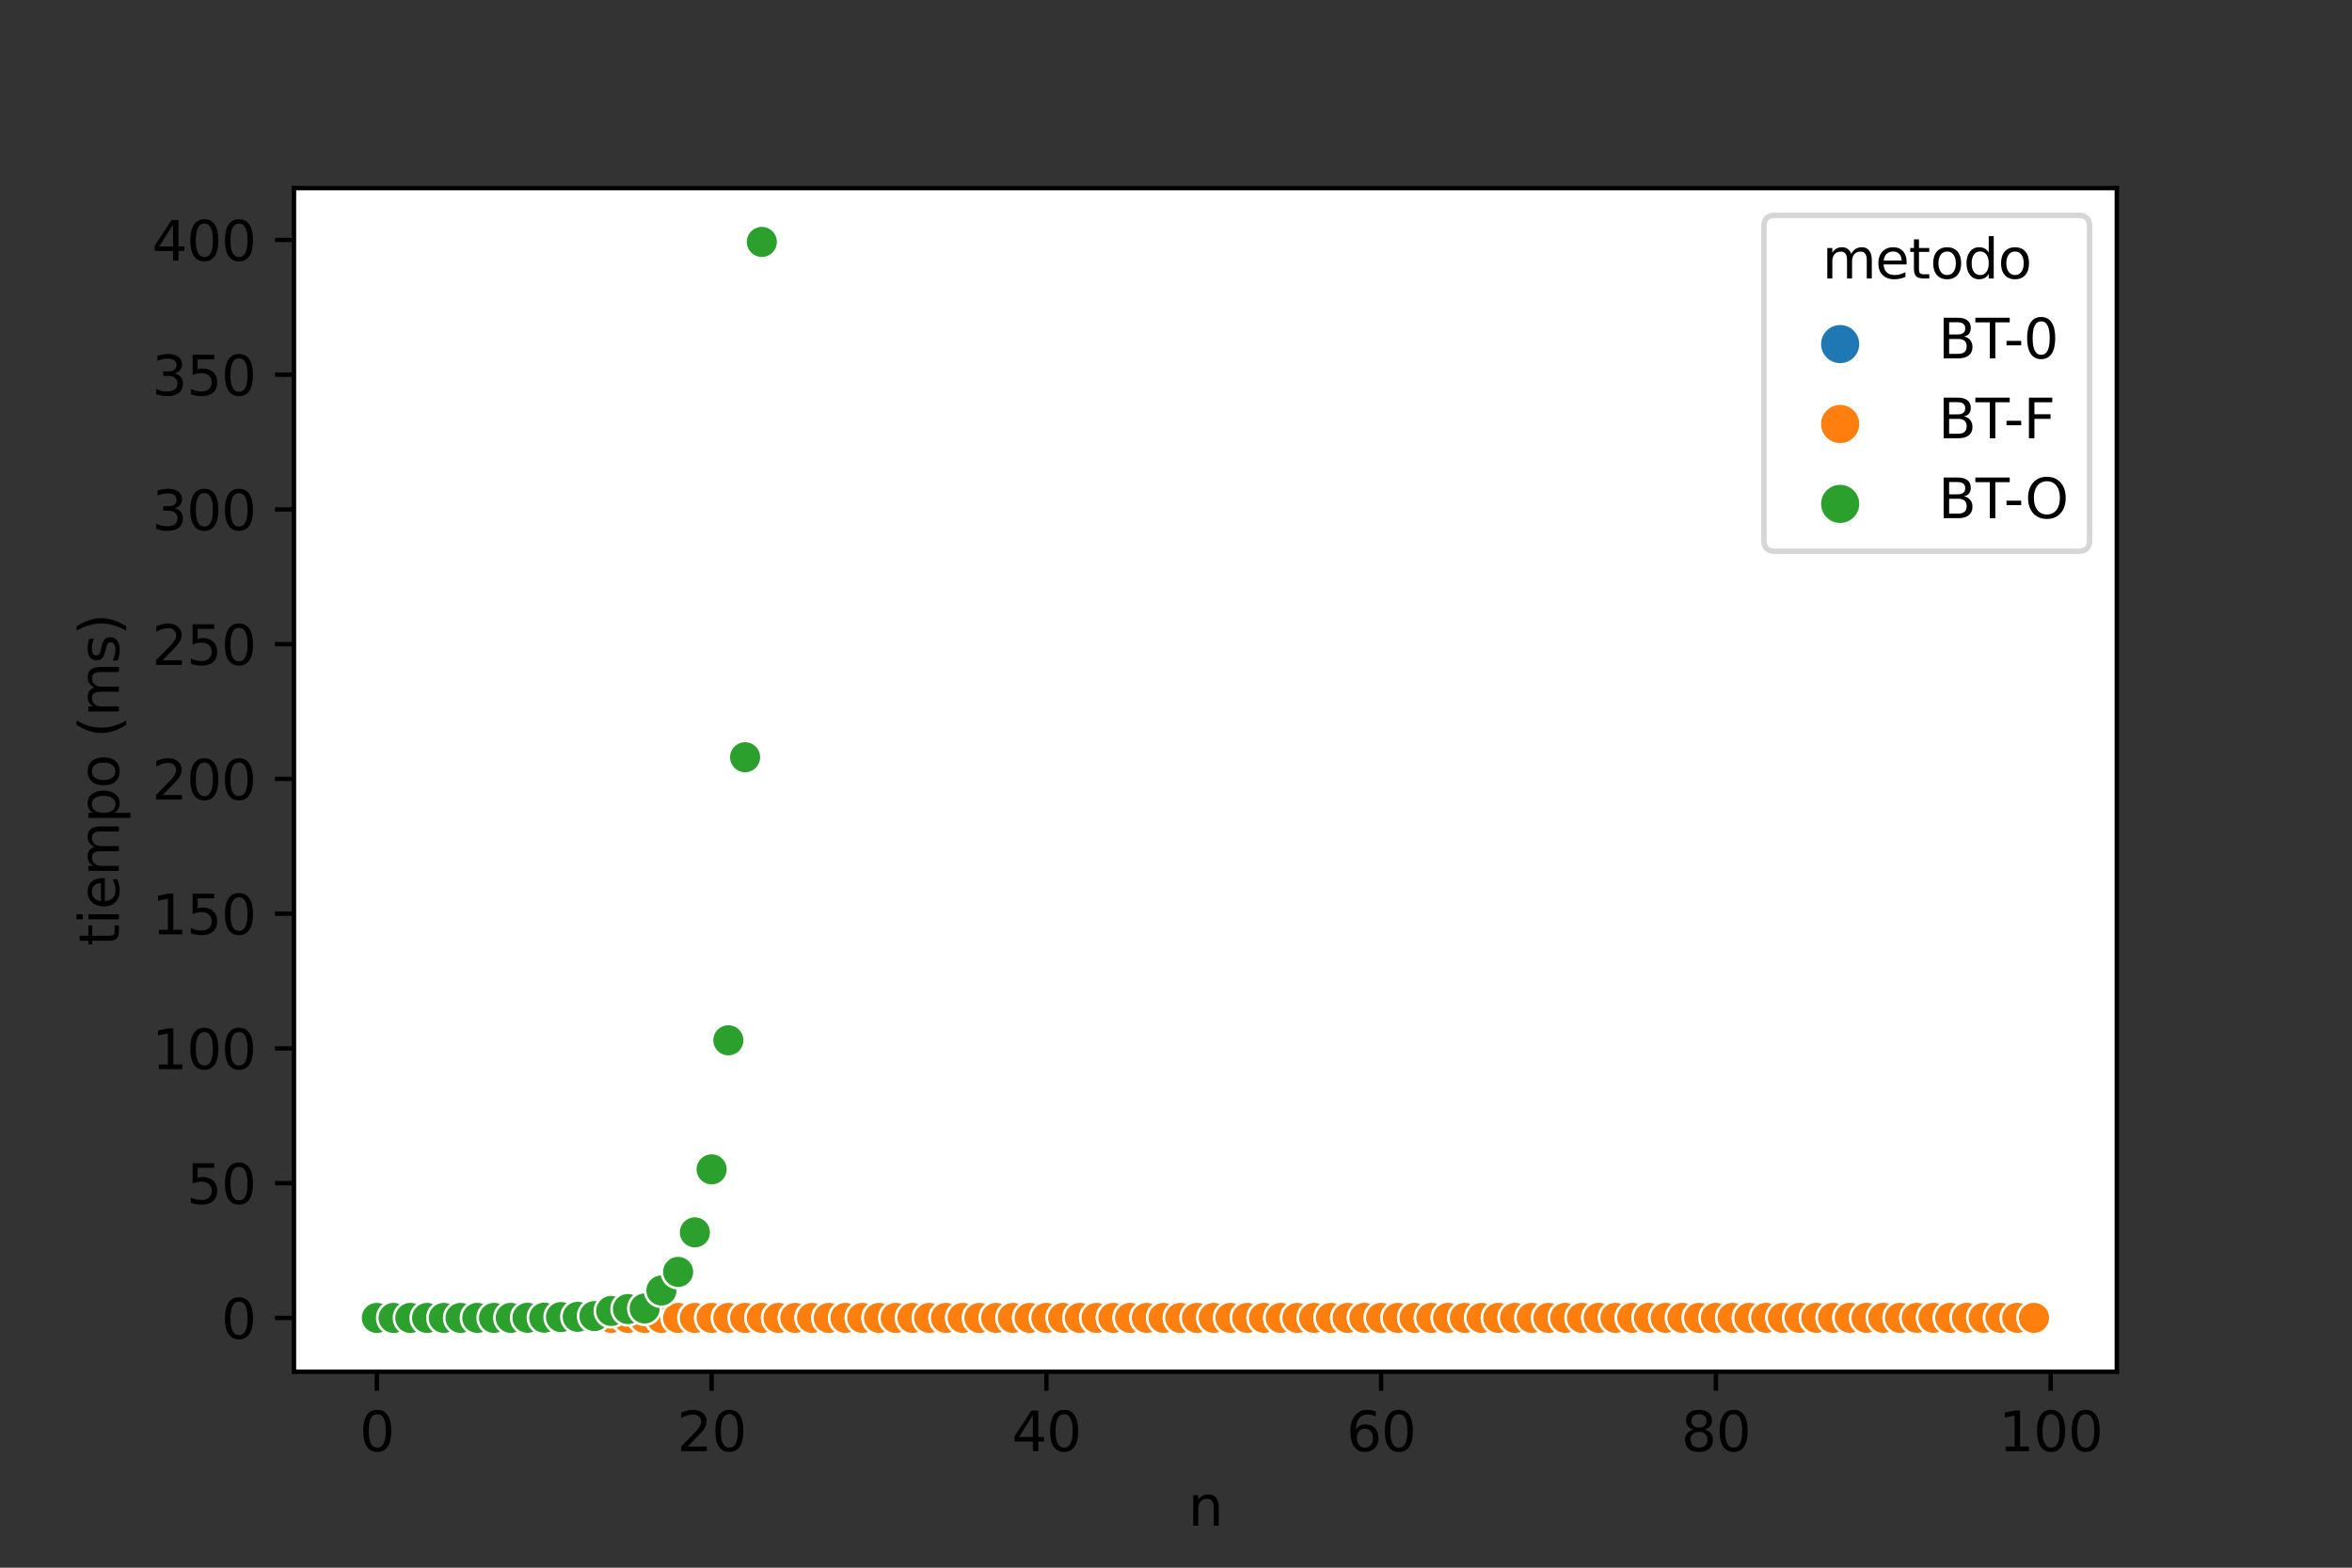 <?xml version="1.0" encoding="utf-8" standalone="no"?>
<!DOCTYPE svg PUBLIC "-//W3C//DTD SVG 1.1//EN"
  "http://www.w3.org/Graphics/SVG/1.1/DTD/svg11.dtd">
<svg height="288pt" version="1.1" viewBox="0 0 432 288" width="432pt" xmlns="http://www.w3.org/2000/svg" xmlns:xlink="http://www.w3.org/1999/xlink">
 <rect x="0" y="0" width="432" height="288" fill="#333333" stroke="none"/>
 <defs>
  <style type="text/css">*{stroke-linecap:butt;stroke-linejoin:round;}</style>
 </defs>
 <g id="figure_1">
  <g id="patch_1">
   <path d="M 0 288 
L 432 288 
L 432 0 
L 0 0 
z
" style="fill:none;"/>
  </g>
  <g id="axes_1">
   <g id="patch_2">
    <path d="M 54 252 
L 388.8 252 
L 388.8 34.56 
L 54 34.56 
z
" style="fill:#ffffff;"/>
   </g>
   <g id="PathCollection_1">
    <defs>
     <path d="M 0 3 
C 0.796 3 1.559 2.684 2.121 2.121 
C 2.684 1.559 3 0.796 3 -0 
C 3 -0.796 2.684 -1.559 2.121 -2.121 
C 1.559 -2.684 0.796 -3 0 -3 
C -0.796 -3 -1.559 -2.684 -2.121 -2.121 
C -2.684 -1.559 -3 -0.796 -3 0 
C -3 0.796 -2.684 1.559 -2.121 2.121 
C -1.559 2.684 -0.796 3 0 3 
z
" id="C0_0_f2072849b3"/>
    </defs>
    <g clip-path="url(#p19e4923222)">
     <use style="fill:#1f77b4;stroke:#ffffff;stroke-width:0.48;" x="69.218" xlink:href="#C0_0_f2072849b3" y="242.116"/>
    </g>
    <g clip-path="url(#p19e4923222)">
     <use style="fill:#ff7f0e;stroke:#ffffff;stroke-width:0.48;" x="69.218" xlink:href="#C0_0_f2072849b3" y="242.116"/>
    </g>
    <g clip-path="url(#p19e4923222)">
     <use style="fill:#1f77b4;stroke:#ffffff;stroke-width:0.48;" x="72.293" xlink:href="#C0_0_f2072849b3" y="242.116"/>
    </g>
    <g clip-path="url(#p19e4923222)">
     <use style="fill:#ff7f0e;stroke:#ffffff;stroke-width:0.48;" x="72.293" xlink:href="#C0_0_f2072849b3" y="242.116"/>
    </g>
    <g clip-path="url(#p19e4923222)">
     <use style="fill:#1f77b4;stroke:#ffffff;stroke-width:0.48;" x="75.367" xlink:href="#C0_0_f2072849b3" y="242.116"/>
    </g>
    <g clip-path="url(#p19e4923222)">
     <use style="fill:#ff7f0e;stroke:#ffffff;stroke-width:0.48;" x="75.367" xlink:href="#C0_0_f2072849b3" y="242.116"/>
    </g>
    <g clip-path="url(#p19e4923222)">
     <use style="fill:#1f77b4;stroke:#ffffff;stroke-width:0.48;" x="78.441" xlink:href="#C0_0_f2072849b3" y="242.116"/>
    </g>
    <g clip-path="url(#p19e4923222)">
     <use style="fill:#ff7f0e;stroke:#ffffff;stroke-width:0.48;" x="78.441" xlink:href="#C0_0_f2072849b3" y="242.116"/>
    </g>
    <g clip-path="url(#p19e4923222)">
     <use style="fill:#1f77b4;stroke:#ffffff;stroke-width:0.48;" x="81.516" xlink:href="#C0_0_f2072849b3" y="242.116"/>
    </g>
    <g clip-path="url(#p19e4923222)">
     <use style="fill:#ff7f0e;stroke:#ffffff;stroke-width:0.48;" x="81.516" xlink:href="#C0_0_f2072849b3" y="242.116"/>
    </g>
    <g clip-path="url(#p19e4923222)">
     <use style="fill:#1f77b4;stroke:#ffffff;stroke-width:0.48;" x="84.59" xlink:href="#C0_0_f2072849b3" y="242.116"/>
    </g>
    <g clip-path="url(#p19e4923222)">
     <use style="fill:#ff7f0e;stroke:#ffffff;stroke-width:0.48;" x="84.59" xlink:href="#C0_0_f2072849b3" y="242.116"/>
    </g>
    <g clip-path="url(#p19e4923222)">
     <use style="fill:#1f77b4;stroke:#ffffff;stroke-width:0.48;" x="87.664" xlink:href="#C0_0_f2072849b3" y="242.116"/>
    </g>
    <g clip-path="url(#p19e4923222)">
     <use style="fill:#ff7f0e;stroke:#ffffff;stroke-width:0.48;" x="87.664" xlink:href="#C0_0_f2072849b3" y="242.116"/>
    </g>
    <g clip-path="url(#p19e4923222)">
     <use style="fill:#1f77b4;stroke:#ffffff;stroke-width:0.48;" x="90.739" xlink:href="#C0_0_f2072849b3" y="242.116"/>
    </g>
    <g clip-path="url(#p19e4923222)">
     <use style="fill:#ff7f0e;stroke:#ffffff;stroke-width:0.48;" x="90.739" xlink:href="#C0_0_f2072849b3" y="242.116"/>
    </g>
    <g clip-path="url(#p19e4923222)">
     <use style="fill:#1f77b4;stroke:#ffffff;stroke-width:0.48;" x="93.813" xlink:href="#C0_0_f2072849b3" y="242.116"/>
    </g>
    <g clip-path="url(#p19e4923222)">
     <use style="fill:#ff7f0e;stroke:#ffffff;stroke-width:0.48;" x="93.813" xlink:href="#C0_0_f2072849b3" y="242.116"/>
    </g>
    <g clip-path="url(#p19e4923222)">
     <use style="fill:#1f77b4;stroke:#ffffff;stroke-width:0.48;" x="96.888" xlink:href="#C0_0_f2072849b3" y="242.116"/>
    </g>
    <g clip-path="url(#p19e4923222)">
     <use style="fill:#ff7f0e;stroke:#ffffff;stroke-width:0.48;" x="96.888" xlink:href="#C0_0_f2072849b3" y="242.116"/>
    </g>
    <g clip-path="url(#p19e4923222)">
     <use style="fill:#1f77b4;stroke:#ffffff;stroke-width:0.48;" x="99.962" xlink:href="#C0_0_f2072849b3" y="242.116"/>
    </g>
    <g clip-path="url(#p19e4923222)">
     <use style="fill:#ff7f0e;stroke:#ffffff;stroke-width:0.48;" x="99.962" xlink:href="#C0_0_f2072849b3" y="242.116"/>
    </g>
    <g clip-path="url(#p19e4923222)">
     <use style="fill:#1f77b4;stroke:#ffffff;stroke-width:0.48;" x="103.036" xlink:href="#C0_0_f2072849b3" y="242.116"/>
    </g>
    <g clip-path="url(#p19e4923222)">
     <use style="fill:#ff7f0e;stroke:#ffffff;stroke-width:0.48;" x="103.036" xlink:href="#C0_0_f2072849b3" y="242.116"/>
    </g>
    <g clip-path="url(#p19e4923222)">
     <use style="fill:#1f77b4;stroke:#ffffff;stroke-width:0.48;" x="106.111" xlink:href="#C0_0_f2072849b3" y="242.116"/>
    </g>
    <g clip-path="url(#p19e4923222)">
     <use style="fill:#ff7f0e;stroke:#ffffff;stroke-width:0.48;" x="106.111" xlink:href="#C0_0_f2072849b3" y="242.116"/>
    </g>
    <g clip-path="url(#p19e4923222)">
     <use style="fill:#1f77b4;stroke:#ffffff;stroke-width:0.48;" x="109.185" xlink:href="#C0_0_f2072849b3" y="242.116"/>
    </g>
    <g clip-path="url(#p19e4923222)">
     <use style="fill:#ff7f0e;stroke:#ffffff;stroke-width:0.48;" x="109.185" xlink:href="#C0_0_f2072849b3" y="242.116"/>
    </g>
    <g clip-path="url(#p19e4923222)">
     <use style="fill:#1f77b4;stroke:#ffffff;stroke-width:0.48;" x="112.26" xlink:href="#C0_0_f2072849b3" y="242.116"/>
    </g>
    <g clip-path="url(#p19e4923222)">
     <use style="fill:#ff7f0e;stroke:#ffffff;stroke-width:0.48;" x="112.26" xlink:href="#C0_0_f2072849b3" y="242.116"/>
    </g>
    <g clip-path="url(#p19e4923222)">
     <use style="fill:#1f77b4;stroke:#ffffff;stroke-width:0.48;" x="115.334" xlink:href="#C0_0_f2072849b3" y="242.116"/>
    </g>
    <g clip-path="url(#p19e4923222)">
     <use style="fill:#ff7f0e;stroke:#ffffff;stroke-width:0.48;" x="115.334" xlink:href="#C0_0_f2072849b3" y="242.116"/>
    </g>
    <g clip-path="url(#p19e4923222)">
     <use style="fill:#1f77b4;stroke:#ffffff;stroke-width:0.48;" x="118.408" xlink:href="#C0_0_f2072849b3" y="242.116"/>
    </g>
    <g clip-path="url(#p19e4923222)">
     <use style="fill:#ff7f0e;stroke:#ffffff;stroke-width:0.48;" x="118.408" xlink:href="#C0_0_f2072849b3" y="242.116"/>
    </g>
    <g clip-path="url(#p19e4923222)">
     <use style="fill:#1f77b4;stroke:#ffffff;stroke-width:0.48;" x="121.483" xlink:href="#C0_0_f2072849b3" y="242.116"/>
    </g>
    <g clip-path="url(#p19e4923222)">
     <use style="fill:#ff7f0e;stroke:#ffffff;stroke-width:0.48;" x="121.483" xlink:href="#C0_0_f2072849b3" y="242.115"/>
    </g>
    <g clip-path="url(#p19e4923222)">
     <use style="fill:#1f77b4;stroke:#ffffff;stroke-width:0.48;" x="124.557" xlink:href="#C0_0_f2072849b3" y="242.116"/>
    </g>
    <g clip-path="url(#p19e4923222)">
     <use style="fill:#ff7f0e;stroke:#ffffff;stroke-width:0.48;" x="124.557" xlink:href="#C0_0_f2072849b3" y="242.115"/>
    </g>
    <g clip-path="url(#p19e4923222)">
     <use style="fill:#1f77b4;stroke:#ffffff;stroke-width:0.48;" x="127.631" xlink:href="#C0_0_f2072849b3" y="242.115"/>
    </g>
    <g clip-path="url(#p19e4923222)">
     <use style="fill:#ff7f0e;stroke:#ffffff;stroke-width:0.48;" x="127.631" xlink:href="#C0_0_f2072849b3" y="242.115"/>
    </g>
    <g clip-path="url(#p19e4923222)">
     <use style="fill:#1f77b4;stroke:#ffffff;stroke-width:0.48;" x="130.706" xlink:href="#C0_0_f2072849b3" y="242.114"/>
    </g>
    <g clip-path="url(#p19e4923222)">
     <use style="fill:#ff7f0e;stroke:#ffffff;stroke-width:0.48;" x="130.706" xlink:href="#C0_0_f2072849b3" y="242.115"/>
    </g>
    <g clip-path="url(#p19e4923222)">
     <use style="fill:#1f77b4;stroke:#ffffff;stroke-width:0.48;" x="133.78" xlink:href="#C0_0_f2072849b3" y="242.115"/>
    </g>
    <g clip-path="url(#p19e4923222)">
     <use style="fill:#ff7f0e;stroke:#ffffff;stroke-width:0.48;" x="133.78" xlink:href="#C0_0_f2072849b3" y="242.115"/>
    </g>
    <g clip-path="url(#p19e4923222)">
     <use style="fill:#1f77b4;stroke:#ffffff;stroke-width:0.48;" x="136.855" xlink:href="#C0_0_f2072849b3" y="242.115"/>
    </g>
    <g clip-path="url(#p19e4923222)">
     <use style="fill:#ff7f0e;stroke:#ffffff;stroke-width:0.48;" x="136.855" xlink:href="#C0_0_f2072849b3" y="242.115"/>
    </g>
    <g clip-path="url(#p19e4923222)">
     <use style="fill:#1f77b4;stroke:#ffffff;stroke-width:0.48;" x="139.929" xlink:href="#C0_0_f2072849b3" y="242.115"/>
    </g>
    <g clip-path="url(#p19e4923222)">
     <use style="fill:#ff7f0e;stroke:#ffffff;stroke-width:0.48;" x="139.929" xlink:href="#C0_0_f2072849b3" y="242.115"/>
    </g>
    <g clip-path="url(#p19e4923222)">
     <use style="fill:#1f77b4;stroke:#ffffff;stroke-width:0.48;" x="143.003" xlink:href="#C0_0_f2072849b3" y="242.115"/>
    </g>
    <g clip-path="url(#p19e4923222)">
     <use style="fill:#ff7f0e;stroke:#ffffff;stroke-width:0.48;" x="143.003" xlink:href="#C0_0_f2072849b3" y="242.115"/>
    </g>
    <g clip-path="url(#p19e4923222)">
     <use style="fill:#1f77b4;stroke:#ffffff;stroke-width:0.48;" x="146.078" xlink:href="#C0_0_f2072849b3" y="242.115"/>
    </g>
    <g clip-path="url(#p19e4923222)">
     <use style="fill:#ff7f0e;stroke:#ffffff;stroke-width:0.48;" x="146.078" xlink:href="#C0_0_f2072849b3" y="242.115"/>
    </g>
    <g clip-path="url(#p19e4923222)">
     <use style="fill:#1f77b4;stroke:#ffffff;stroke-width:0.48;" x="149.152" xlink:href="#C0_0_f2072849b3" y="242.115"/>
    </g>
    <g clip-path="url(#p19e4923222)">
     <use style="fill:#ff7f0e;stroke:#ffffff;stroke-width:0.48;" x="149.152" xlink:href="#C0_0_f2072849b3" y="242.115"/>
    </g>
    <g clip-path="url(#p19e4923222)">
     <use style="fill:#1f77b4;stroke:#ffffff;stroke-width:0.48;" x="152.226" xlink:href="#C0_0_f2072849b3" y="242.115"/>
    </g>
    <g clip-path="url(#p19e4923222)">
     <use style="fill:#ff7f0e;stroke:#ffffff;stroke-width:0.48;" x="152.226" xlink:href="#C0_0_f2072849b3" y="242.115"/>
    </g>
    <g clip-path="url(#p19e4923222)">
     <use style="fill:#1f77b4;stroke:#ffffff;stroke-width:0.48;" x="155.301" xlink:href="#C0_0_f2072849b3" y="242.115"/>
    </g>
    <g clip-path="url(#p19e4923222)">
     <use style="fill:#ff7f0e;stroke:#ffffff;stroke-width:0.48;" x="155.301" xlink:href="#C0_0_f2072849b3" y="242.115"/>
    </g>
    <g clip-path="url(#p19e4923222)">
     <use style="fill:#1f77b4;stroke:#ffffff;stroke-width:0.48;" x="158.375" xlink:href="#C0_0_f2072849b3" y="242.115"/>
    </g>
    <g clip-path="url(#p19e4923222)">
     <use style="fill:#ff7f0e;stroke:#ffffff;stroke-width:0.48;" x="158.375" xlink:href="#C0_0_f2072849b3" y="242.114"/>
    </g>
    <g clip-path="url(#p19e4923222)">
     <use style="fill:#1f77b4;stroke:#ffffff;stroke-width:0.48;" x="161.45" xlink:href="#C0_0_f2072849b3" y="242.115"/>
    </g>
    <g clip-path="url(#p19e4923222)">
     <use style="fill:#ff7f0e;stroke:#ffffff;stroke-width:0.48;" x="161.45" xlink:href="#C0_0_f2072849b3" y="242.115"/>
    </g>
    <g clip-path="url(#p19e4923222)">
     <use style="fill:#1f77b4;stroke:#ffffff;stroke-width:0.48;" x="164.524" xlink:href="#C0_0_f2072849b3" y="242.113"/>
    </g>
    <g clip-path="url(#p19e4923222)">
     <use style="fill:#ff7f0e;stroke:#ffffff;stroke-width:0.48;" x="164.524" xlink:href="#C0_0_f2072849b3" y="242.115"/>
    </g>
    <g clip-path="url(#p19e4923222)">
     <use style="fill:#1f77b4;stroke:#ffffff;stroke-width:0.48;" x="167.598" xlink:href="#C0_0_f2072849b3" y="242.114"/>
    </g>
    <g clip-path="url(#p19e4923222)">
     <use style="fill:#ff7f0e;stroke:#ffffff;stroke-width:0.48;" x="167.598" xlink:href="#C0_0_f2072849b3" y="242.114"/>
    </g>
    <g clip-path="url(#p19e4923222)">
     <use style="fill:#1f77b4;stroke:#ffffff;stroke-width:0.48;" x="170.673" xlink:href="#C0_0_f2072849b3" y="242.113"/>
    </g>
    <g clip-path="url(#p19e4923222)">
     <use style="fill:#ff7f0e;stroke:#ffffff;stroke-width:0.48;" x="170.673" xlink:href="#C0_0_f2072849b3" y="242.115"/>
    </g>
    <g clip-path="url(#p19e4923222)">
     <use style="fill:#1f77b4;stroke:#ffffff;stroke-width:0.48;" x="173.747" xlink:href="#C0_0_f2072849b3" y="242.115"/>
    </g>
    <g clip-path="url(#p19e4923222)">
     <use style="fill:#ff7f0e;stroke:#ffffff;stroke-width:0.48;" x="173.747" xlink:href="#C0_0_f2072849b3" y="242.115"/>
    </g>
    <g clip-path="url(#p19e4923222)">
     <use style="fill:#1f77b4;stroke:#ffffff;stroke-width:0.48;" x="176.821" xlink:href="#C0_0_f2072849b3" y="242.114"/>
    </g>
    <g clip-path="url(#p19e4923222)">
     <use style="fill:#ff7f0e;stroke:#ffffff;stroke-width:0.48;" x="176.821" xlink:href="#C0_0_f2072849b3" y="242.112"/>
    </g>
    <g clip-path="url(#p19e4923222)">
     <use style="fill:#1f77b4;stroke:#ffffff;stroke-width:0.48;" x="179.896" xlink:href="#C0_0_f2072849b3" y="242.114"/>
    </g>
    <g clip-path="url(#p19e4923222)">
     <use style="fill:#ff7f0e;stroke:#ffffff;stroke-width:0.48;" x="179.896" xlink:href="#C0_0_f2072849b3" y="242.114"/>
    </g>
    <g clip-path="url(#p19e4923222)">
     <use style="fill:#1f77b4;stroke:#ffffff;stroke-width:0.48;" x="182.97" xlink:href="#C0_0_f2072849b3" y="242.111"/>
    </g>
    <g clip-path="url(#p19e4923222)">
     <use style="fill:#ff7f0e;stroke:#ffffff;stroke-width:0.48;" x="182.97" xlink:href="#C0_0_f2072849b3" y="242.113"/>
    </g>
    <g clip-path="url(#p19e4923222)">
     <use style="fill:#1f77b4;stroke:#ffffff;stroke-width:0.48;" x="186.045" xlink:href="#C0_0_f2072849b3" y="242.114"/>
    </g>
    <g clip-path="url(#p19e4923222)">
     <use style="fill:#ff7f0e;stroke:#ffffff;stroke-width:0.48;" x="186.045" xlink:href="#C0_0_f2072849b3" y="242.114"/>
    </g>
    <g clip-path="url(#p19e4923222)">
     <use style="fill:#1f77b4;stroke:#ffffff;stroke-width:0.48;" x="189.119" xlink:href="#C0_0_f2072849b3" y="242.114"/>
    </g>
    <g clip-path="url(#p19e4923222)">
     <use style="fill:#ff7f0e;stroke:#ffffff;stroke-width:0.48;" x="189.119" xlink:href="#C0_0_f2072849b3" y="242.114"/>
    </g>
    <g clip-path="url(#p19e4923222)">
     <use style="fill:#1f77b4;stroke:#ffffff;stroke-width:0.48;" x="192.193" xlink:href="#C0_0_f2072849b3" y="242.114"/>
    </g>
    <g clip-path="url(#p19e4923222)">
     <use style="fill:#ff7f0e;stroke:#ffffff;stroke-width:0.48;" x="192.193" xlink:href="#C0_0_f2072849b3" y="242.114"/>
    </g>
    <g clip-path="url(#p19e4923222)">
     <use style="fill:#1f77b4;stroke:#ffffff;stroke-width:0.48;" x="195.268" xlink:href="#C0_0_f2072849b3" y="242.111"/>
    </g>
    <g clip-path="url(#p19e4923222)">
     <use style="fill:#ff7f0e;stroke:#ffffff;stroke-width:0.48;" x="195.268" xlink:href="#C0_0_f2072849b3" y="242.112"/>
    </g>
    <g clip-path="url(#p19e4923222)">
     <use style="fill:#1f77b4;stroke:#ffffff;stroke-width:0.48;" x="198.342" xlink:href="#C0_0_f2072849b3" y="242.113"/>
    </g>
    <g clip-path="url(#p19e4923222)">
     <use style="fill:#ff7f0e;stroke:#ffffff;stroke-width:0.48;" x="198.342" xlink:href="#C0_0_f2072849b3" y="242.113"/>
    </g>
    <g clip-path="url(#p19e4923222)">
     <use style="fill:#1f77b4;stroke:#ffffff;stroke-width:0.48;" x="201.417" xlink:href="#C0_0_f2072849b3" y="242.113"/>
    </g>
    <g clip-path="url(#p19e4923222)">
     <use style="fill:#ff7f0e;stroke:#ffffff;stroke-width:0.48;" x="201.417" xlink:href="#C0_0_f2072849b3" y="242.113"/>
    </g>
    <g clip-path="url(#p19e4923222)">
     <use style="fill:#1f77b4;stroke:#ffffff;stroke-width:0.48;" x="204.491" xlink:href="#C0_0_f2072849b3" y="242.113"/>
    </g>
    <g clip-path="url(#p19e4923222)">
     <use style="fill:#ff7f0e;stroke:#ffffff;stroke-width:0.48;" x="204.491" xlink:href="#C0_0_f2072849b3" y="242.113"/>
    </g>
    <g clip-path="url(#p19e4923222)">
     <use style="fill:#1f77b4;stroke:#ffffff;stroke-width:0.48;" x="207.565" xlink:href="#C0_0_f2072849b3" y="242.112"/>
    </g>
    <g clip-path="url(#p19e4923222)">
     <use style="fill:#ff7f0e;stroke:#ffffff;stroke-width:0.48;" x="207.565" xlink:href="#C0_0_f2072849b3" y="242.113"/>
    </g>
    <g clip-path="url(#p19e4923222)">
     <use style="fill:#1f77b4;stroke:#ffffff;stroke-width:0.48;" x="210.64" xlink:href="#C0_0_f2072849b3" y="242.113"/>
    </g>
    <g clip-path="url(#p19e4923222)">
     <use style="fill:#ff7f0e;stroke:#ffffff;stroke-width:0.48;" x="210.64" xlink:href="#C0_0_f2072849b3" y="242.114"/>
    </g>
    <g clip-path="url(#p19e4923222)">
     <use style="fill:#1f77b4;stroke:#ffffff;stroke-width:0.48;" x="213.714" xlink:href="#C0_0_f2072849b3" y="242.111"/>
    </g>
    <g clip-path="url(#p19e4923222)">
     <use style="fill:#ff7f0e;stroke:#ffffff;stroke-width:0.48;" x="213.714" xlink:href="#C0_0_f2072849b3" y="242.114"/>
    </g>
    <g clip-path="url(#p19e4923222)">
     <use style="fill:#1f77b4;stroke:#ffffff;stroke-width:0.48;" x="216.788" xlink:href="#C0_0_f2072849b3" y="242.113"/>
    </g>
    <g clip-path="url(#p19e4923222)">
     <use style="fill:#ff7f0e;stroke:#ffffff;stroke-width:0.48;" x="216.788" xlink:href="#C0_0_f2072849b3" y="242.114"/>
    </g>
    <g clip-path="url(#p19e4923222)">
     <use style="fill:#1f77b4;stroke:#ffffff;stroke-width:0.48;" x="219.863" xlink:href="#C0_0_f2072849b3" y="242.113"/>
    </g>
    <g clip-path="url(#p19e4923222)">
     <use style="fill:#ff7f0e;stroke:#ffffff;stroke-width:0.48;" x="219.863" xlink:href="#C0_0_f2072849b3" y="242.113"/>
    </g>
    <g clip-path="url(#p19e4923222)">
     <use style="fill:#1f77b4;stroke:#ffffff;stroke-width:0.48;" x="222.937" xlink:href="#C0_0_f2072849b3" y="242.113"/>
    </g>
    <g clip-path="url(#p19e4923222)">
     <use style="fill:#ff7f0e;stroke:#ffffff;stroke-width:0.48;" x="222.937" xlink:href="#C0_0_f2072849b3" y="242.113"/>
    </g>
    <g clip-path="url(#p19e4923222)">
     <use style="fill:#1f77b4;stroke:#ffffff;stroke-width:0.48;" x="226.012" xlink:href="#C0_0_f2072849b3" y="242.113"/>
    </g>
    <g clip-path="url(#p19e4923222)">
     <use style="fill:#ff7f0e;stroke:#ffffff;stroke-width:0.48;" x="226.012" xlink:href="#C0_0_f2072849b3" y="242.113"/>
    </g>
    <g clip-path="url(#p19e4923222)">
     <use style="fill:#1f77b4;stroke:#ffffff;stroke-width:0.48;" x="229.086" xlink:href="#C0_0_f2072849b3" y="242.111"/>
    </g>
    <g clip-path="url(#p19e4923222)">
     <use style="fill:#ff7f0e;stroke:#ffffff;stroke-width:0.48;" x="229.086" xlink:href="#C0_0_f2072849b3" y="242.111"/>
    </g>
    <g clip-path="url(#p19e4923222)">
     <use style="fill:#1f77b4;stroke:#ffffff;stroke-width:0.48;" x="232.16" xlink:href="#C0_0_f2072849b3" y="242.111"/>
    </g>
    <g clip-path="url(#p19e4923222)">
     <use style="fill:#ff7f0e;stroke:#ffffff;stroke-width:0.48;" x="232.16" xlink:href="#C0_0_f2072849b3" y="242.11"/>
    </g>
    <g clip-path="url(#p19e4923222)">
     <use style="fill:#1f77b4;stroke:#ffffff;stroke-width:0.48;" x="235.235" xlink:href="#C0_0_f2072849b3" y="242.111"/>
    </g>
    <g clip-path="url(#p19e4923222)">
     <use style="fill:#ff7f0e;stroke:#ffffff;stroke-width:0.48;" x="235.235" xlink:href="#C0_0_f2072849b3" y="242.111"/>
    </g>
    <g clip-path="url(#p19e4923222)">
     <use style="fill:#1f77b4;stroke:#ffffff;stroke-width:0.48;" x="238.309" xlink:href="#C0_0_f2072849b3" y="242.111"/>
    </g>
    <g clip-path="url(#p19e4923222)">
     <use style="fill:#ff7f0e;stroke:#ffffff;stroke-width:0.48;" x="238.309" xlink:href="#C0_0_f2072849b3" y="242.112"/>
    </g>
    <g clip-path="url(#p19e4923222)">
     <use style="fill:#1f77b4;stroke:#ffffff;stroke-width:0.48;" x="241.383" xlink:href="#C0_0_f2072849b3" y="242.109"/>
    </g>
    <g clip-path="url(#p19e4923222)">
     <use style="fill:#ff7f0e;stroke:#ffffff;stroke-width:0.48;" x="241.383" xlink:href="#C0_0_f2072849b3" y="242.11"/>
    </g>
    <g clip-path="url(#p19e4923222)">
     <use style="fill:#1f77b4;stroke:#ffffff;stroke-width:0.48;" x="244.458" xlink:href="#C0_0_f2072849b3" y="242.11"/>
    </g>
    <g clip-path="url(#p19e4923222)">
     <use style="fill:#ff7f0e;stroke:#ffffff;stroke-width:0.48;" x="244.458" xlink:href="#C0_0_f2072849b3" y="242.113"/>
    </g>
    <g clip-path="url(#p19e4923222)">
     <use style="fill:#1f77b4;stroke:#ffffff;stroke-width:0.48;" x="247.532" xlink:href="#C0_0_f2072849b3" y="242.111"/>
    </g>
    <g clip-path="url(#p19e4923222)">
     <use style="fill:#ff7f0e;stroke:#ffffff;stroke-width:0.48;" x="247.532" xlink:href="#C0_0_f2072849b3" y="242.111"/>
    </g>
    <g clip-path="url(#p19e4923222)">
     <use style="fill:#1f77b4;stroke:#ffffff;stroke-width:0.48;" x="250.607" xlink:href="#C0_0_f2072849b3" y="242.109"/>
    </g>
    <g clip-path="url(#p19e4923222)">
     <use style="fill:#ff7f0e;stroke:#ffffff;stroke-width:0.48;" x="250.607" xlink:href="#C0_0_f2072849b3" y="242.109"/>
    </g>
    <g clip-path="url(#p19e4923222)">
     <use style="fill:#1f77b4;stroke:#ffffff;stroke-width:0.48;" x="253.681" xlink:href="#C0_0_f2072849b3" y="242.11"/>
    </g>
    <g clip-path="url(#p19e4923222)">
     <use style="fill:#ff7f0e;stroke:#ffffff;stroke-width:0.48;" x="253.681" xlink:href="#C0_0_f2072849b3" y="242.109"/>
    </g>
    <g clip-path="url(#p19e4923222)">
     <use style="fill:#1f77b4;stroke:#ffffff;stroke-width:0.48;" x="256.755" xlink:href="#C0_0_f2072849b3" y="242.11"/>
    </g>
    <g clip-path="url(#p19e4923222)">
     <use style="fill:#ff7f0e;stroke:#ffffff;stroke-width:0.48;" x="256.755" xlink:href="#C0_0_f2072849b3" y="242.11"/>
    </g>
    <g clip-path="url(#p19e4923222)">
     <use style="fill:#1f77b4;stroke:#ffffff;stroke-width:0.48;" x="259.83" xlink:href="#C0_0_f2072849b3" y="242.11"/>
    </g>
    <g clip-path="url(#p19e4923222)">
     <use style="fill:#ff7f0e;stroke:#ffffff;stroke-width:0.48;" x="259.83" xlink:href="#C0_0_f2072849b3" y="242.107"/>
    </g>
    <g clip-path="url(#p19e4923222)">
     <use style="fill:#1f77b4;stroke:#ffffff;stroke-width:0.48;" x="262.904" xlink:href="#C0_0_f2072849b3" y="242.11"/>
    </g>
    <g clip-path="url(#p19e4923222)">
     <use style="fill:#ff7f0e;stroke:#ffffff;stroke-width:0.48;" x="262.904" xlink:href="#C0_0_f2072849b3" y="242.111"/>
    </g>
    <g clip-path="url(#p19e4923222)">
     <use style="fill:#1f77b4;stroke:#ffffff;stroke-width:0.48;" x="265.979" xlink:href="#C0_0_f2072849b3" y="242.105"/>
    </g>
    <g clip-path="url(#p19e4923222)">
     <use style="fill:#ff7f0e;stroke:#ffffff;stroke-width:0.48;" x="265.979" xlink:href="#C0_0_f2072849b3" y="242.109"/>
    </g>
    <g clip-path="url(#p19e4923222)">
     <use style="fill:#1f77b4;stroke:#ffffff;stroke-width:0.48;" x="269.053" xlink:href="#C0_0_f2072849b3" y="242.109"/>
    </g>
    <g clip-path="url(#p19e4923222)">
     <use style="fill:#ff7f0e;stroke:#ffffff;stroke-width:0.48;" x="269.053" xlink:href="#C0_0_f2072849b3" y="242.109"/>
    </g>
    <g clip-path="url(#p19e4923222)">
     <use style="fill:#1f77b4;stroke:#ffffff;stroke-width:0.48;" x="272.127" xlink:href="#C0_0_f2072849b3" y="242.111"/>
    </g>
    <g clip-path="url(#p19e4923222)">
     <use style="fill:#ff7f0e;stroke:#ffffff;stroke-width:0.48;" x="272.127" xlink:href="#C0_0_f2072849b3" y="242.111"/>
    </g>
    <g clip-path="url(#p19e4923222)">
     <use style="fill:#1f77b4;stroke:#ffffff;stroke-width:0.48;" x="275.202" xlink:href="#C0_0_f2072849b3" y="242.11"/>
    </g>
    <g clip-path="url(#p19e4923222)">
     <use style="fill:#ff7f0e;stroke:#ffffff;stroke-width:0.48;" x="275.202" xlink:href="#C0_0_f2072849b3" y="242.109"/>
    </g>
    <g clip-path="url(#p19e4923222)">
     <use style="fill:#1f77b4;stroke:#ffffff;stroke-width:0.48;" x="278.276" xlink:href="#C0_0_f2072849b3" y="242.107"/>
    </g>
    <g clip-path="url(#p19e4923222)">
     <use style="fill:#ff7f0e;stroke:#ffffff;stroke-width:0.48;" x="278.276" xlink:href="#C0_0_f2072849b3" y="242.108"/>
    </g>
    <g clip-path="url(#p19e4923222)">
     <use style="fill:#1f77b4;stroke:#ffffff;stroke-width:0.48;" x="281.35" xlink:href="#C0_0_f2072849b3" y="242.108"/>
    </g>
    <g clip-path="url(#p19e4923222)">
     <use style="fill:#ff7f0e;stroke:#ffffff;stroke-width:0.48;" x="281.35" xlink:href="#C0_0_f2072849b3" y="242.108"/>
    </g>
    <g clip-path="url(#p19e4923222)">
     <use style="fill:#1f77b4;stroke:#ffffff;stroke-width:0.48;" x="284.425" xlink:href="#C0_0_f2072849b3" y="242.11"/>
    </g>
    <g clip-path="url(#p19e4923222)">
     <use style="fill:#ff7f0e;stroke:#ffffff;stroke-width:0.48;" x="284.425" xlink:href="#C0_0_f2072849b3" y="242.109"/>
    </g>
    <g clip-path="url(#p19e4923222)">
     <use style="fill:#1f77b4;stroke:#ffffff;stroke-width:0.48;" x="287.499" xlink:href="#C0_0_f2072849b3" y="242.107"/>
    </g>
    <g clip-path="url(#p19e4923222)">
     <use style="fill:#ff7f0e;stroke:#ffffff;stroke-width:0.48;" x="287.499" xlink:href="#C0_0_f2072849b3" y="242.108"/>
    </g>
    <g clip-path="url(#p19e4923222)">
     <use style="fill:#1f77b4;stroke:#ffffff;stroke-width:0.48;" x="290.574" xlink:href="#C0_0_f2072849b3" y="242.106"/>
    </g>
    <g clip-path="url(#p19e4923222)">
     <use style="fill:#ff7f0e;stroke:#ffffff;stroke-width:0.48;" x="290.574" xlink:href="#C0_0_f2072849b3" y="242.109"/>
    </g>
    <g clip-path="url(#p19e4923222)">
     <use style="fill:#1f77b4;stroke:#ffffff;stroke-width:0.48;" x="293.648" xlink:href="#C0_0_f2072849b3" y="242.105"/>
    </g>
    <g clip-path="url(#p19e4923222)">
     <use style="fill:#ff7f0e;stroke:#ffffff;stroke-width:0.48;" x="293.648" xlink:href="#C0_0_f2072849b3" y="242.102"/>
    </g>
    <g clip-path="url(#p19e4923222)">
     <use style="fill:#1f77b4;stroke:#ffffff;stroke-width:0.48;" x="296.722" xlink:href="#C0_0_f2072849b3" y="242.107"/>
    </g>
    <g clip-path="url(#p19e4923222)">
     <use style="fill:#ff7f0e;stroke:#ffffff;stroke-width:0.48;" x="296.722" xlink:href="#C0_0_f2072849b3" y="242.109"/>
    </g>
    <g clip-path="url(#p19e4923222)">
     <use style="fill:#1f77b4;stroke:#ffffff;stroke-width:0.48;" x="299.797" xlink:href="#C0_0_f2072849b3" y="242.101"/>
    </g>
    <g clip-path="url(#p19e4923222)">
     <use style="fill:#ff7f0e;stroke:#ffffff;stroke-width:0.48;" x="299.797" xlink:href="#C0_0_f2072849b3" y="242.106"/>
    </g>
    <g clip-path="url(#p19e4923222)">
     <use style="fill:#1f77b4;stroke:#ffffff;stroke-width:0.48;" x="302.871" xlink:href="#C0_0_f2072849b3" y="242.108"/>
    </g>
    <g clip-path="url(#p19e4923222)">
     <use style="fill:#ff7f0e;stroke:#ffffff;stroke-width:0.48;" x="302.871" xlink:href="#C0_0_f2072849b3" y="242.106"/>
    </g>
    <g clip-path="url(#p19e4923222)">
     <use style="fill:#1f77b4;stroke:#ffffff;stroke-width:0.48;" x="305.945" xlink:href="#C0_0_f2072849b3" y="242.106"/>
    </g>
    <g clip-path="url(#p19e4923222)">
     <use style="fill:#ff7f0e;stroke:#ffffff;stroke-width:0.48;" x="305.945" xlink:href="#C0_0_f2072849b3" y="242.108"/>
    </g>
    <g clip-path="url(#p19e4923222)">
     <use style="fill:#1f77b4;stroke:#ffffff;stroke-width:0.48;" x="309.02" xlink:href="#C0_0_f2072849b3" y="242.104"/>
    </g>
    <g clip-path="url(#p19e4923222)">
     <use style="fill:#ff7f0e;stroke:#ffffff;stroke-width:0.48;" x="309.02" xlink:href="#C0_0_f2072849b3" y="242.105"/>
    </g>
    <g clip-path="url(#p19e4923222)">
     <use style="fill:#1f77b4;stroke:#ffffff;stroke-width:0.48;" x="312.094" xlink:href="#C0_0_f2072849b3" y="242.1"/>
    </g>
    <g clip-path="url(#p19e4923222)">
     <use style="fill:#ff7f0e;stroke:#ffffff;stroke-width:0.48;" x="312.094" xlink:href="#C0_0_f2072849b3" y="242.108"/>
    </g>
    <g clip-path="url(#p19e4923222)">
     <use style="fill:#1f77b4;stroke:#ffffff;stroke-width:0.48;" x="315.169" xlink:href="#C0_0_f2072849b3" y="242.107"/>
    </g>
    <g clip-path="url(#p19e4923222)">
     <use style="fill:#ff7f0e;stroke:#ffffff;stroke-width:0.48;" x="315.169" xlink:href="#C0_0_f2072849b3" y="242.106"/>
    </g>
    <g clip-path="url(#p19e4923222)">
     <use style="fill:#1f77b4;stroke:#ffffff;stroke-width:0.48;" x="318.243" xlink:href="#C0_0_f2072849b3" y="242.105"/>
    </g>
    <g clip-path="url(#p19e4923222)">
     <use style="fill:#ff7f0e;stroke:#ffffff;stroke-width:0.48;" x="318.243" xlink:href="#C0_0_f2072849b3" y="242.106"/>
    </g>
    <g clip-path="url(#p19e4923222)">
     <use style="fill:#1f77b4;stroke:#ffffff;stroke-width:0.48;" x="321.317" xlink:href="#C0_0_f2072849b3" y="242.106"/>
    </g>
    <g clip-path="url(#p19e4923222)">
     <use style="fill:#ff7f0e;stroke:#ffffff;stroke-width:0.48;" x="321.317" xlink:href="#C0_0_f2072849b3" y="242.108"/>
    </g>
    <g clip-path="url(#p19e4923222)">
     <use style="fill:#1f77b4;stroke:#ffffff;stroke-width:0.48;" x="324.392" xlink:href="#C0_0_f2072849b3" y="242.103"/>
    </g>
    <g clip-path="url(#p19e4923222)">
     <use style="fill:#ff7f0e;stroke:#ffffff;stroke-width:0.48;" x="324.392" xlink:href="#C0_0_f2072849b3" y="242.102"/>
    </g>
    <g clip-path="url(#p19e4923222)">
     <use style="fill:#1f77b4;stroke:#ffffff;stroke-width:0.48;" x="327.466" xlink:href="#C0_0_f2072849b3" y="242.107"/>
    </g>
    <g clip-path="url(#p19e4923222)">
     <use style="fill:#ff7f0e;stroke:#ffffff;stroke-width:0.48;" x="327.466" xlink:href="#C0_0_f2072849b3" y="242.107"/>
    </g>
    <g clip-path="url(#p19e4923222)">
     <use style="fill:#1f77b4;stroke:#ffffff;stroke-width:0.48;" x="330.54" xlink:href="#C0_0_f2072849b3" y="242.104"/>
    </g>
    <g clip-path="url(#p19e4923222)">
     <use style="fill:#ff7f0e;stroke:#ffffff;stroke-width:0.48;" x="330.54" xlink:href="#C0_0_f2072849b3" y="242.104"/>
    </g>
    <g clip-path="url(#p19e4923222)">
     <use style="fill:#1f77b4;stroke:#ffffff;stroke-width:0.48;" x="333.615" xlink:href="#C0_0_f2072849b3" y="242.104"/>
    </g>
    <g clip-path="url(#p19e4923222)">
     <use style="fill:#ff7f0e;stroke:#ffffff;stroke-width:0.48;" x="333.615" xlink:href="#C0_0_f2072849b3" y="242.103"/>
    </g>
    <g clip-path="url(#p19e4923222)">
     <use style="fill:#1f77b4;stroke:#ffffff;stroke-width:0.48;" x="336.689" xlink:href="#C0_0_f2072849b3" y="242.099"/>
    </g>
    <g clip-path="url(#p19e4923222)">
     <use style="fill:#ff7f0e;stroke:#ffffff;stroke-width:0.48;" x="336.689" xlink:href="#C0_0_f2072849b3" y="242.1"/>
    </g>
    <g clip-path="url(#p19e4923222)">
     <use style="fill:#1f77b4;stroke:#ffffff;stroke-width:0.48;" x="339.764" xlink:href="#C0_0_f2072849b3" y="242.103"/>
    </g>
    <g clip-path="url(#p19e4923222)">
     <use style="fill:#ff7f0e;stroke:#ffffff;stroke-width:0.48;" x="339.764" xlink:href="#C0_0_f2072849b3" y="242.102"/>
    </g>
    <g clip-path="url(#p19e4923222)">
     <use style="fill:#1f77b4;stroke:#ffffff;stroke-width:0.48;" x="342.838" xlink:href="#C0_0_f2072849b3" y="242.104"/>
    </g>
    <g clip-path="url(#p19e4923222)">
     <use style="fill:#ff7f0e;stroke:#ffffff;stroke-width:0.48;" x="342.838" xlink:href="#C0_0_f2072849b3" y="242.103"/>
    </g>
    <g clip-path="url(#p19e4923222)">
     <use style="fill:#1f77b4;stroke:#ffffff;stroke-width:0.48;" x="345.912" xlink:href="#C0_0_f2072849b3" y="242.108"/>
    </g>
    <g clip-path="url(#p19e4923222)">
     <use style="fill:#ff7f0e;stroke:#ffffff;stroke-width:0.48;" x="345.912" xlink:href="#C0_0_f2072849b3" y="242.102"/>
    </g>
    <g clip-path="url(#p19e4923222)">
     <use style="fill:#1f77b4;stroke:#ffffff;stroke-width:0.48;" x="348.987" xlink:href="#C0_0_f2072849b3" y="242.101"/>
    </g>
    <g clip-path="url(#p19e4923222)">
     <use style="fill:#ff7f0e;stroke:#ffffff;stroke-width:0.48;" x="348.987" xlink:href="#C0_0_f2072849b3" y="242.103"/>
    </g>
    <g clip-path="url(#p19e4923222)">
     <use style="fill:#1f77b4;stroke:#ffffff;stroke-width:0.48;" x="352.061" xlink:href="#C0_0_f2072849b3" y="242.1"/>
    </g>
    <g clip-path="url(#p19e4923222)">
     <use style="fill:#ff7f0e;stroke:#ffffff;stroke-width:0.48;" x="352.061" xlink:href="#C0_0_f2072849b3" y="242.102"/>
    </g>
    <g clip-path="url(#p19e4923222)">
     <use style="fill:#1f77b4;stroke:#ffffff;stroke-width:0.48;" x="355.136" xlink:href="#C0_0_f2072849b3" y="242.101"/>
    </g>
    <g clip-path="url(#p19e4923222)">
     <use style="fill:#ff7f0e;stroke:#ffffff;stroke-width:0.48;" x="355.136" xlink:href="#C0_0_f2072849b3" y="242.102"/>
    </g>
    <g clip-path="url(#p19e4923222)">
     <use style="fill:#1f77b4;stroke:#ffffff;stroke-width:0.48;" x="358.21" xlink:href="#C0_0_f2072849b3" y="242.095"/>
    </g>
    <g clip-path="url(#p19e4923222)">
     <use style="fill:#ff7f0e;stroke:#ffffff;stroke-width:0.48;" x="358.21" xlink:href="#C0_0_f2072849b3" y="242.105"/>
    </g>
    <g clip-path="url(#p19e4923222)">
     <use style="fill:#1f77b4;stroke:#ffffff;stroke-width:0.48;" x="361.284" xlink:href="#C0_0_f2072849b3" y="242.103"/>
    </g>
    <g clip-path="url(#p19e4923222)">
     <use style="fill:#ff7f0e;stroke:#ffffff;stroke-width:0.48;" x="361.284" xlink:href="#C0_0_f2072849b3" y="242.102"/>
    </g>
    <g clip-path="url(#p19e4923222)">
     <use style="fill:#1f77b4;stroke:#ffffff;stroke-width:0.48;" x="364.359" xlink:href="#C0_0_f2072849b3" y="242.101"/>
    </g>
    <g clip-path="url(#p19e4923222)">
     <use style="fill:#ff7f0e;stroke:#ffffff;stroke-width:0.48;" x="364.359" xlink:href="#C0_0_f2072849b3" y="242.098"/>
    </g>
    <g clip-path="url(#p19e4923222)">
     <use style="fill:#1f77b4;stroke:#ffffff;stroke-width:0.48;" x="367.433" xlink:href="#C0_0_f2072849b3" y="242.085"/>
    </g>
    <g clip-path="url(#p19e4923222)">
     <use style="fill:#ff7f0e;stroke:#ffffff;stroke-width:0.48;" x="367.433" xlink:href="#C0_0_f2072849b3" y="242.101"/>
    </g>
    <g clip-path="url(#p19e4923222)">
     <use style="fill:#1f77b4;stroke:#ffffff;stroke-width:0.48;" x="370.507" xlink:href="#C0_0_f2072849b3" y="242.099"/>
    </g>
    <g clip-path="url(#p19e4923222)">
     <use style="fill:#ff7f0e;stroke:#ffffff;stroke-width:0.48;" x="370.507" xlink:href="#C0_0_f2072849b3" y="242.103"/>
    </g>
    <g clip-path="url(#p19e4923222)">
     <use style="fill:#1f77b4;stroke:#ffffff;stroke-width:0.48;" x="373.582" xlink:href="#C0_0_f2072849b3" y="242.102"/>
    </g>
    <g clip-path="url(#p19e4923222)">
     <use style="fill:#ff7f0e;stroke:#ffffff;stroke-width:0.48;" x="373.582" xlink:href="#C0_0_f2072849b3" y="242.103"/>
    </g>
    <g clip-path="url(#p19e4923222)">
     <use style="fill:#2ca02c;stroke:#ffffff;stroke-width:0.48;" x="69.218" xlink:href="#C0_0_f2072849b3" y="242.116"/>
    </g>
    <g clip-path="url(#p19e4923222)">
     <use style="fill:#2ca02c;stroke:#ffffff;stroke-width:0.48;" x="72.293" xlink:href="#C0_0_f2072849b3" y="242.116"/>
    </g>
    <g clip-path="url(#p19e4923222)">
     <use style="fill:#2ca02c;stroke:#ffffff;stroke-width:0.48;" x="75.367" xlink:href="#C0_0_f2072849b3" y="242.116"/>
    </g>
    <g clip-path="url(#p19e4923222)">
     <use style="fill:#2ca02c;stroke:#ffffff;stroke-width:0.48;" x="78.441" xlink:href="#C0_0_f2072849b3" y="242.116"/>
    </g>
    <g clip-path="url(#p19e4923222)">
     <use style="fill:#2ca02c;stroke:#ffffff;stroke-width:0.48;" x="81.516" xlink:href="#C0_0_f2072849b3" y="242.115"/>
    </g>
    <g clip-path="url(#p19e4923222)">
     <use style="fill:#2ca02c;stroke:#ffffff;stroke-width:0.48;" x="84.59" xlink:href="#C0_0_f2072849b3" y="242.115"/>
    </g>
    <g clip-path="url(#p19e4923222)">
     <use style="fill:#2ca02c;stroke:#ffffff;stroke-width:0.48;" x="87.664" xlink:href="#C0_0_f2072849b3" y="242.111"/>
    </g>
    <g clip-path="url(#p19e4923222)">
     <use style="fill:#2ca02c;stroke:#ffffff;stroke-width:0.48;" x="90.739" xlink:href="#C0_0_f2072849b3" y="242.111"/>
    </g>
    <g clip-path="url(#p19e4923222)">
     <use style="fill:#2ca02c;stroke:#ffffff;stroke-width:0.48;" x="93.813" xlink:href="#C0_0_f2072849b3" y="242.105"/>
    </g>
    <g clip-path="url(#p19e4923222)">
     <use style="fill:#2ca02c;stroke:#ffffff;stroke-width:0.48;" x="96.888" xlink:href="#C0_0_f2072849b3" y="242.093"/>
    </g>
    <g clip-path="url(#p19e4923222)">
     <use style="fill:#2ca02c;stroke:#ffffff;stroke-width:0.48;" x="99.962" xlink:href="#C0_0_f2072849b3" y="242.073"/>
    </g>
    <g clip-path="url(#p19e4923222)">
     <use style="fill:#2ca02c;stroke:#ffffff;stroke-width:0.48;" x="103.036" xlink:href="#C0_0_f2072849b3" y="241.962"/>
    </g>
    <g clip-path="url(#p19e4923222)">
     <use style="fill:#2ca02c;stroke:#ffffff;stroke-width:0.48;" x="106.111" xlink:href="#C0_0_f2072849b3" y="241.914"/>
    </g>
    <g clip-path="url(#p19e4923222)">
     <use style="fill:#2ca02c;stroke:#ffffff;stroke-width:0.48;" x="109.185" xlink:href="#C0_0_f2072849b3" y="241.776"/>
    </g>
    <g clip-path="url(#p19e4923222)">
     <use style="fill:#2ca02c;stroke:#ffffff;stroke-width:0.48;" x="112.26" xlink:href="#C0_0_f2072849b3" y="240.835"/>
    </g>
    <g clip-path="url(#p19e4923222)">
     <use style="fill:#2ca02c;stroke:#ffffff;stroke-width:0.48;" x="115.334" xlink:href="#C0_0_f2072849b3" y="240.484"/>
    </g>
    <g clip-path="url(#p19e4923222)">
     <use style="fill:#2ca02c;stroke:#ffffff;stroke-width:0.48;" x="118.408" xlink:href="#C0_0_f2072849b3" y="240.379"/>
    </g>
    <g clip-path="url(#p19e4923222)">
     <use style="fill:#2ca02c;stroke:#ffffff;stroke-width:0.48;" x="121.483" xlink:href="#C0_0_f2072849b3" y="237.078"/>
    </g>
    <g clip-path="url(#p19e4923222)">
     <use style="fill:#2ca02c;stroke:#ffffff;stroke-width:0.48;" x="124.557" xlink:href="#C0_0_f2072849b3" y="233.661"/>
    </g>
    <g clip-path="url(#p19e4923222)">
     <use style="fill:#2ca02c;stroke:#ffffff;stroke-width:0.48;" x="127.631" xlink:href="#C0_0_f2072849b3" y="226.401"/>
    </g>
    <g clip-path="url(#p19e4923222)">
     <use style="fill:#2ca02c;stroke:#ffffff;stroke-width:0.48;" x="130.706" xlink:href="#C0_0_f2072849b3" y="214.82"/>
    </g>
    <g clip-path="url(#p19e4923222)">
     <use style="fill:#2ca02c;stroke:#ffffff;stroke-width:0.48;" x="133.78" xlink:href="#C0_0_f2072849b3" y="191.112"/>
    </g>
    <g clip-path="url(#p19e4923222)">
     <use style="fill:#2ca02c;stroke:#ffffff;stroke-width:0.48;" x="136.855" xlink:href="#C0_0_f2072849b3" y="139.111"/>
    </g>
    <g clip-path="url(#p19e4923222)">
     <use style="fill:#2ca02c;stroke:#ffffff;stroke-width:0.48;" x="139.929" xlink:href="#C0_0_f2072849b3" y="44.444"/>
    </g>
   </g>
   <g id="PathCollection_2"/>
   <g id="PathCollection_3"/>
   <g id="PathCollection_4"/>
   <g id="matplotlib.axis_1">
    <g id="xtick_1">
     <g id="line2d_1">
      <defs>
       <path d="M 0 0 
L 0 3.5 
" id="mb004efee67" style="stroke:#000000;stroke-width:0.8;"/>
      </defs>
      <g>
       <use style="stroke:#000000;stroke-width:0.8;" x="69.218" xlink:href="#mb004efee67" y="252"/>
      </g>
     </g>
     <g id="text_1">
      <!-- 0 -->
      <g transform="translate(66.037 266.598)scale(0.1 -0.1)">
       <defs>
        <path d="M 2034 4250 
Q 1547 4250 1301 3770 
Q 1056 3291 1056 2328 
Q 1056 1369 1301 889 
Q 1547 409 2034 409 
Q 2525 409 2770 889 
Q 3016 1369 3016 2328 
Q 3016 3291 2770 3770 
Q 2525 4250 2034 4250 
z
M 2034 4750 
Q 2819 4750 3233 4129 
Q 3647 3509 3647 2328 
Q 3647 1150 3233 529 
Q 2819 -91 2034 -91 
Q 1250 -91 836 529 
Q 422 1150 422 2328 
Q 422 3509 836 4129 
Q 1250 4750 2034 4750 
z
" id="DejaVuSans-30" transform="scale(0.016)"/>
       </defs>
       <use xlink:href="#DejaVuSans-30"/>
      </g>
     </g>
    </g>
    <g id="xtick_2">
     <g id="line2d_2">
      <g>
       <use style="stroke:#000000;stroke-width:0.8;" x="130.706" xlink:href="#mb004efee67" y="252"/>
      </g>
     </g>
     <g id="text_2">
      <!-- 20 -->
      <g transform="translate(124.343 266.598)scale(0.1 -0.1)">
       <defs>
        <path d="M 1228 531 
L 3431 531 
L 3431 0 
L 469 0 
L 469 531 
Q 828 903 1448 1529 
Q 2069 2156 2228 2338 
Q 2531 2678 2651 2914 
Q 2772 3150 2772 3378 
Q 2772 3750 2511 3984 
Q 2250 4219 1831 4219 
Q 1534 4219 1204 4116 
Q 875 4013 500 3803 
L 500 4441 
Q 881 4594 1212 4672 
Q 1544 4750 1819 4750 
Q 2544 4750 2975 4387 
Q 3406 4025 3406 3419 
Q 3406 3131 3298 2873 
Q 3191 2616 2906 2266 
Q 2828 2175 2409 1742 
Q 1991 1309 1228 531 
z
" id="DejaVuSans-32" transform="scale(0.016)"/>
       </defs>
       <use xlink:href="#DejaVuSans-32"/>
       <use x="63.623" xlink:href="#DejaVuSans-30"/>
      </g>
     </g>
    </g>
    <g id="xtick_3">
     <g id="line2d_3">
      <g>
       <use style="stroke:#000000;stroke-width:0.8;" x="192.193" xlink:href="#mb004efee67" y="252"/>
      </g>
     </g>
     <g id="text_3">
      <!-- 40 -->
      <g transform="translate(185.831 266.598)scale(0.1 -0.1)">
       <defs>
        <path d="M 2419 4116 
L 825 1625 
L 2419 1625 
L 2419 4116 
z
M 2253 4666 
L 3047 4666 
L 3047 1625 
L 3713 1625 
L 3713 1100 
L 3047 1100 
L 3047 0 
L 2419 0 
L 2419 1100 
L 313 1100 
L 313 1709 
L 2253 4666 
z
" id="DejaVuSans-34" transform="scale(0.016)"/>
       </defs>
       <use xlink:href="#DejaVuSans-34"/>
       <use x="63.623" xlink:href="#DejaVuSans-30"/>
      </g>
     </g>
    </g>
    <g id="xtick_4">
     <g id="line2d_4">
      <g>
       <use style="stroke:#000000;stroke-width:0.8;" x="253.681" xlink:href="#mb004efee67" y="252"/>
      </g>
     </g>
     <g id="text_4">
      <!-- 60 -->
      <g transform="translate(247.318 266.598)scale(0.1 -0.1)">
       <defs>
        <path d="M 2113 2584 
Q 1688 2584 1439 2293 
Q 1191 2003 1191 1497 
Q 1191 994 1439 701 
Q 1688 409 2113 409 
Q 2538 409 2786 701 
Q 3034 994 3034 1497 
Q 3034 2003 2786 2293 
Q 2538 2584 2113 2584 
z
M 3366 4563 
L 3366 3988 
Q 3128 4100 2886 4159 
Q 2644 4219 2406 4219 
Q 1781 4219 1451 3797 
Q 1122 3375 1075 2522 
Q 1259 2794 1537 2939 
Q 1816 3084 2150 3084 
Q 2853 3084 3261 2657 
Q 3669 2231 3669 1497 
Q 3669 778 3244 343 
Q 2819 -91 2113 -91 
Q 1303 -91 875 529 
Q 447 1150 447 2328 
Q 447 3434 972 4092 
Q 1497 4750 2381 4750 
Q 2619 4750 2861 4703 
Q 3103 4656 3366 4563 
z
" id="DejaVuSans-36" transform="scale(0.016)"/>
       </defs>
       <use xlink:href="#DejaVuSans-36"/>
       <use x="63.623" xlink:href="#DejaVuSans-30"/>
      </g>
     </g>
    </g>
    <g id="xtick_5">
     <g id="line2d_5">
      <g>
       <use style="stroke:#000000;stroke-width:0.8;" x="315.169" xlink:href="#mb004efee67" y="252"/>
      </g>
     </g>
     <g id="text_5">
      <!-- 80 -->
      <g transform="translate(308.806 266.598)scale(0.1 -0.1)">
       <defs>
        <path d="M 2034 2216 
Q 1584 2216 1326 1975 
Q 1069 1734 1069 1313 
Q 1069 891 1326 650 
Q 1584 409 2034 409 
Q 2484 409 2743 651 
Q 3003 894 3003 1313 
Q 3003 1734 2745 1975 
Q 2488 2216 2034 2216 
z
M 1403 2484 
Q 997 2584 770 2862 
Q 544 3141 544 3541 
Q 544 4100 942 4425 
Q 1341 4750 2034 4750 
Q 2731 4750 3128 4425 
Q 3525 4100 3525 3541 
Q 3525 3141 3298 2862 
Q 3072 2584 2669 2484 
Q 3125 2378 3379 2068 
Q 3634 1759 3634 1313 
Q 3634 634 3220 271 
Q 2806 -91 2034 -91 
Q 1263 -91 848 271 
Q 434 634 434 1313 
Q 434 1759 690 2068 
Q 947 2378 1403 2484 
z
M 1172 3481 
Q 1172 3119 1398 2916 
Q 1625 2713 2034 2713 
Q 2441 2713 2670 2916 
Q 2900 3119 2900 3481 
Q 2900 3844 2670 4047 
Q 2441 4250 2034 4250 
Q 1625 4250 1398 4047 
Q 1172 3844 1172 3481 
z
" id="DejaVuSans-38" transform="scale(0.016)"/>
       </defs>
       <use xlink:href="#DejaVuSans-38"/>
       <use x="63.623" xlink:href="#DejaVuSans-30"/>
      </g>
     </g>
    </g>
    <g id="xtick_6">
     <g id="line2d_6">
      <g>
       <use style="stroke:#000000;stroke-width:0.8;" x="376.656" xlink:href="#mb004efee67" y="252"/>
      </g>
     </g>
     <g id="text_6">
      <!-- 100 -->
      <g transform="translate(367.112 266.598)scale(0.1 -0.1)">
       <defs>
        <path d="M 794 531 
L 1825 531 
L 1825 4091 
L 703 3866 
L 703 4441 
L 1819 4666 
L 2450 4666 
L 2450 531 
L 3481 531 
L 3481 0 
L 794 0 
L 794 531 
z
" id="DejaVuSans-31" transform="scale(0.016)"/>
       </defs>
       <use xlink:href="#DejaVuSans-31"/>
       <use x="63.623" xlink:href="#DejaVuSans-30"/>
       <use x="127.246" xlink:href="#DejaVuSans-30"/>
      </g>
     </g>
    </g>
    <g id="text_7">
     <!-- n -->
     <g transform="translate(218.231 280.277)scale(0.1 -0.1)">
      <defs>
       <path d="M 3513 2113 
L 3513 0 
L 2938 0 
L 2938 2094 
Q 2938 2591 2744 2837 
Q 2550 3084 2163 3084 
Q 1697 3084 1428 2787 
Q 1159 2491 1159 1978 
L 1159 0 
L 581 0 
L 581 3500 
L 1159 3500 
L 1159 2956 
Q 1366 3272 1645 3428 
Q 1925 3584 2291 3584 
Q 2894 3584 3203 3211 
Q 3513 2838 3513 2113 
z
" id="DejaVuSans-6e" transform="scale(0.016)"/>
      </defs>
      <use xlink:href="#DejaVuSans-6e"/>
     </g>
    </g>
   </g>
   <g id="matplotlib.axis_2">
    <g id="ytick_1">
     <g id="line2d_7">
      <defs>
       <path d="M 0 0 
L -3.5 0 
" id="m2010d04fa1" style="stroke:#000000;stroke-width:0.8;"/>
      </defs>
      <g>
       <use style="stroke:#000000;stroke-width:0.8;" x="54" xlink:href="#m2010d04fa1" y="242.117"/>
      </g>
     </g>
     <g id="text_8">
      <!-- 0 -->
      <g transform="translate(40.638 245.916)scale(0.1 -0.1)">
       <use xlink:href="#DejaVuSans-30"/>
      </g>
     </g>
    </g>
    <g id="ytick_2">
     <g id="line2d_8">
      <g>
       <use style="stroke:#000000;stroke-width:0.8;" x="54" xlink:href="#m2010d04fa1" y="217.362"/>
      </g>
     </g>
     <g id="text_9">
      <!-- 50 -->
      <g transform="translate(34.275 221.161)scale(0.1 -0.1)">
       <defs>
        <path d="M 691 4666 
L 3169 4666 
L 3169 4134 
L 1269 4134 
L 1269 2991 
Q 1406 3038 1543 3061 
Q 1681 3084 1819 3084 
Q 2600 3084 3056 2656 
Q 3513 2228 3513 1497 
Q 3513 744 3044 326 
Q 2575 -91 1722 -91 
Q 1428 -91 1123 -41 
Q 819 9 494 109 
L 494 744 
Q 775 591 1075 516 
Q 1375 441 1709 441 
Q 2250 441 2565 725 
Q 2881 1009 2881 1497 
Q 2881 1984 2565 2268 
Q 2250 2553 1709 2553 
Q 1456 2553 1204 2497 
Q 953 2441 691 2322 
L 691 4666 
z
" id="DejaVuSans-35" transform="scale(0.016)"/>
       </defs>
       <use xlink:href="#DejaVuSans-35"/>
       <use x="63.623" xlink:href="#DejaVuSans-30"/>
      </g>
     </g>
    </g>
    <g id="ytick_3">
     <g id="line2d_9">
      <g>
       <use style="stroke:#000000;stroke-width:0.8;" x="54" xlink:href="#m2010d04fa1" y="192.607"/>
      </g>
     </g>
     <g id="text_10">
      <!-- 100 -->
      <g transform="translate(27.913 196.406)scale(0.1 -0.1)">
       <use xlink:href="#DejaVuSans-31"/>
       <use x="63.623" xlink:href="#DejaVuSans-30"/>
       <use x="127.246" xlink:href="#DejaVuSans-30"/>
      </g>
     </g>
    </g>
    <g id="ytick_4">
     <g id="line2d_10">
      <g>
       <use style="stroke:#000000;stroke-width:0.8;" x="54" xlink:href="#m2010d04fa1" y="167.853"/>
      </g>
     </g>
     <g id="text_11">
      <!-- 150 -->
      <g transform="translate(27.913 171.652)scale(0.1 -0.1)">
       <use xlink:href="#DejaVuSans-31"/>
       <use x="63.623" xlink:href="#DejaVuSans-35"/>
       <use x="127.246" xlink:href="#DejaVuSans-30"/>
      </g>
     </g>
    </g>
    <g id="ytick_5">
     <g id="line2d_11">
      <g>
       <use style="stroke:#000000;stroke-width:0.8;" x="54" xlink:href="#m2010d04fa1" y="143.098"/>
      </g>
     </g>
     <g id="text_12">
      <!-- 200 -->
      <g transform="translate(27.913 146.897)scale(0.1 -0.1)">
       <use xlink:href="#DejaVuSans-32"/>
       <use x="63.623" xlink:href="#DejaVuSans-30"/>
       <use x="127.246" xlink:href="#DejaVuSans-30"/>
      </g>
     </g>
    </g>
    <g id="ytick_6">
     <g id="line2d_12">
      <g>
       <use style="stroke:#000000;stroke-width:0.8;" x="54" xlink:href="#m2010d04fa1" y="118.343"/>
      </g>
     </g>
     <g id="text_13">
      <!-- 250 -->
      <g transform="translate(27.913 122.142)scale(0.1 -0.1)">
       <use xlink:href="#DejaVuSans-32"/>
       <use x="63.623" xlink:href="#DejaVuSans-35"/>
       <use x="127.246" xlink:href="#DejaVuSans-30"/>
      </g>
     </g>
    </g>
    <g id="ytick_7">
     <g id="line2d_13">
      <g>
       <use style="stroke:#000000;stroke-width:0.8;" x="54" xlink:href="#m2010d04fa1" y="93.589"/>
      </g>
     </g>
     <g id="text_14">
      <!-- 300 -->
      <g transform="translate(27.913 97.388)scale(0.1 -0.1)">
       <defs>
        <path d="M 2597 2516 
Q 3050 2419 3304 2112 
Q 3559 1806 3559 1356 
Q 3559 666 3084 287 
Q 2609 -91 1734 -91 
Q 1441 -91 1130 -33 
Q 819 25 488 141 
L 488 750 
Q 750 597 1062 519 
Q 1375 441 1716 441 
Q 2309 441 2620 675 
Q 2931 909 2931 1356 
Q 2931 1769 2642 2001 
Q 2353 2234 1838 2234 
L 1294 2234 
L 1294 2753 
L 1863 2753 
Q 2328 2753 2575 2939 
Q 2822 3125 2822 3475 
Q 2822 3834 2567 4026 
Q 2313 4219 1838 4219 
Q 1578 4219 1281 4162 
Q 984 4106 628 3988 
L 628 4550 
Q 988 4650 1302 4700 
Q 1616 4750 1894 4750 
Q 2613 4750 3031 4423 
Q 3450 4097 3450 3541 
Q 3450 3153 3228 2886 
Q 3006 2619 2597 2516 
z
" id="DejaVuSans-33" transform="scale(0.016)"/>
       </defs>
       <use xlink:href="#DejaVuSans-33"/>
       <use x="63.623" xlink:href="#DejaVuSans-30"/>
       <use x="127.246" xlink:href="#DejaVuSans-30"/>
      </g>
     </g>
    </g>
    <g id="ytick_8">
     <g id="line2d_14">
      <g>
       <use style="stroke:#000000;stroke-width:0.8;" x="54" xlink:href="#m2010d04fa1" y="68.834"/>
      </g>
     </g>
     <g id="text_15">
      <!-- 350 -->
      <g transform="translate(27.913 72.633)scale(0.1 -0.1)">
       <use xlink:href="#DejaVuSans-33"/>
       <use x="63.623" xlink:href="#DejaVuSans-35"/>
       <use x="127.246" xlink:href="#DejaVuSans-30"/>
      </g>
     </g>
    </g>
    <g id="ytick_9">
     <g id="line2d_15">
      <g>
       <use style="stroke:#000000;stroke-width:0.8;" x="54" xlink:href="#m2010d04fa1" y="44.079"/>
      </g>
     </g>
     <g id="text_16">
      <!-- 400 -->
      <g transform="translate(27.913 47.878)scale(0.1 -0.1)">
       <use xlink:href="#DejaVuSans-34"/>
       <use x="63.623" xlink:href="#DejaVuSans-30"/>
       <use x="127.246" xlink:href="#DejaVuSans-30"/>
      </g>
     </g>
    </g>
    <g id="text_17">
     <!-- tiempo (ms) -->
     <g transform="translate(21.833 173.775)rotate(-90)scale(0.1 -0.1)">
      <defs>
       <path d="M 1172 4494 
L 1172 3500 
L 2356 3500 
L 2356 3053 
L 1172 3053 
L 1172 1153 
Q 1172 725 1289 603 
Q 1406 481 1766 481 
L 2356 481 
L 2356 0 
L 1766 0 
Q 1100 0 847 248 
Q 594 497 594 1153 
L 594 3053 
L 172 3053 
L 172 3500 
L 594 3500 
L 594 4494 
L 1172 4494 
z
" id="DejaVuSans-74" transform="scale(0.016)"/>
       <path d="M 603 3500 
L 1178 3500 
L 1178 0 
L 603 0 
L 603 3500 
z
M 603 4863 
L 1178 4863 
L 1178 4134 
L 603 4134 
L 603 4863 
z
" id="DejaVuSans-69" transform="scale(0.016)"/>
       <path d="M 3597 1894 
L 3597 1613 
L 953 1613 
Q 991 1019 1311 708 
Q 1631 397 2203 397 
Q 2534 397 2845 478 
Q 3156 559 3463 722 
L 3463 178 
Q 3153 47 2828 -22 
Q 2503 -91 2169 -91 
Q 1331 -91 842 396 
Q 353 884 353 1716 
Q 353 2575 817 3079 
Q 1281 3584 2069 3584 
Q 2775 3584 3186 3129 
Q 3597 2675 3597 1894 
z
M 3022 2063 
Q 3016 2534 2758 2815 
Q 2500 3097 2075 3097 
Q 1594 3097 1305 2825 
Q 1016 2553 972 2059 
L 3022 2063 
z
" id="DejaVuSans-65" transform="scale(0.016)"/>
       <path d="M 3328 2828 
Q 3544 3216 3844 3400 
Q 4144 3584 4550 3584 
Q 5097 3584 5394 3201 
Q 5691 2819 5691 2113 
L 5691 0 
L 5113 0 
L 5113 2094 
Q 5113 2597 4934 2840 
Q 4756 3084 4391 3084 
Q 3944 3084 3684 2787 
Q 3425 2491 3425 1978 
L 3425 0 
L 2847 0 
L 2847 2094 
Q 2847 2600 2669 2842 
Q 2491 3084 2119 3084 
Q 1678 3084 1418 2786 
Q 1159 2488 1159 1978 
L 1159 0 
L 581 0 
L 581 3500 
L 1159 3500 
L 1159 2956 
Q 1356 3278 1631 3431 
Q 1906 3584 2284 3584 
Q 2666 3584 2933 3390 
Q 3200 3197 3328 2828 
z
" id="DejaVuSans-6d" transform="scale(0.016)"/>
       <path d="M 1159 525 
L 1159 -1331 
L 581 -1331 
L 581 3500 
L 1159 3500 
L 1159 2969 
Q 1341 3281 1617 3432 
Q 1894 3584 2278 3584 
Q 2916 3584 3314 3078 
Q 3713 2572 3713 1747 
Q 3713 922 3314 415 
Q 2916 -91 2278 -91 
Q 1894 -91 1617 61 
Q 1341 213 1159 525 
z
M 3116 1747 
Q 3116 2381 2855 2742 
Q 2594 3103 2138 3103 
Q 1681 3103 1420 2742 
Q 1159 2381 1159 1747 
Q 1159 1113 1420 752 
Q 1681 391 2138 391 
Q 2594 391 2855 752 
Q 3116 1113 3116 1747 
z
" id="DejaVuSans-70" transform="scale(0.016)"/>
       <path d="M 1959 3097 
Q 1497 3097 1228 2736 
Q 959 2375 959 1747 
Q 959 1119 1226 758 
Q 1494 397 1959 397 
Q 2419 397 2687 759 
Q 2956 1122 2956 1747 
Q 2956 2369 2687 2733 
Q 2419 3097 1959 3097 
z
M 1959 3584 
Q 2709 3584 3137 3096 
Q 3566 2609 3566 1747 
Q 3566 888 3137 398 
Q 2709 -91 1959 -91 
Q 1206 -91 779 398 
Q 353 888 353 1747 
Q 353 2609 779 3096 
Q 1206 3584 1959 3584 
z
" id="DejaVuSans-6f" transform="scale(0.016)"/>
       <path id="DejaVuSans-20" transform="scale(0.016)"/>
       <path d="M 1984 4856 
Q 1566 4138 1362 3434 
Q 1159 2731 1159 2009 
Q 1159 1288 1364 580 
Q 1569 -128 1984 -844 
L 1484 -844 
Q 1016 -109 783 600 
Q 550 1309 550 2009 
Q 550 2706 781 3412 
Q 1013 4119 1484 4856 
L 1984 4856 
z
" id="DejaVuSans-28" transform="scale(0.016)"/>
       <path d="M 2834 3397 
L 2834 2853 
Q 2591 2978 2328 3040 
Q 2066 3103 1784 3103 
Q 1356 3103 1142 2972 
Q 928 2841 928 2578 
Q 928 2378 1081 2264 
Q 1234 2150 1697 2047 
L 1894 2003 
Q 2506 1872 2764 1633 
Q 3022 1394 3022 966 
Q 3022 478 2636 193 
Q 2250 -91 1575 -91 
Q 1294 -91 989 -36 
Q 684 19 347 128 
L 347 722 
Q 666 556 975 473 
Q 1284 391 1588 391 
Q 1994 391 2212 530 
Q 2431 669 2431 922 
Q 2431 1156 2273 1281 
Q 2116 1406 1581 1522 
L 1381 1569 
Q 847 1681 609 1914 
Q 372 2147 372 2553 
Q 372 3047 722 3315 
Q 1072 3584 1716 3584 
Q 2034 3584 2315 3537 
Q 2597 3491 2834 3397 
z
" id="DejaVuSans-73" transform="scale(0.016)"/>
       <path d="M 513 4856 
L 1013 4856 
Q 1481 4119 1714 3412 
Q 1947 2706 1947 2009 
Q 1947 1309 1714 600 
Q 1481 -109 1013 -844 
L 513 -844 
Q 928 -128 1133 580 
Q 1338 1288 1338 2009 
Q 1338 2731 1133 3434 
Q 928 4138 513 4856 
z
" id="DejaVuSans-29" transform="scale(0.016)"/>
      </defs>
      <use xlink:href="#DejaVuSans-74"/>
      <use x="39.209" xlink:href="#DejaVuSans-69"/>
      <use x="66.992" xlink:href="#DejaVuSans-65"/>
      <use x="128.516" xlink:href="#DejaVuSans-6d"/>
      <use x="225.928" xlink:href="#DejaVuSans-70"/>
      <use x="289.404" xlink:href="#DejaVuSans-6f"/>
      <use x="350.586" xlink:href="#DejaVuSans-20"/>
      <use x="382.373" xlink:href="#DejaVuSans-28"/>
      <use x="421.387" xlink:href="#DejaVuSans-6d"/>
      <use x="518.799" xlink:href="#DejaVuSans-73"/>
      <use x="570.898" xlink:href="#DejaVuSans-29"/>
     </g>
    </g>
   </g>
   <g id="patch_3">
    <path d="M 54 252 
L 54 34.56 
" style="fill:none;stroke:#000000;stroke-linecap:square;stroke-linejoin:miter;stroke-width:0.8;"/>
   </g>
   <g id="patch_4">
    <path d="M 388.8 252 
L 388.8 34.56 
" style="fill:none;stroke:#000000;stroke-linecap:square;stroke-linejoin:miter;stroke-width:0.8;"/>
   </g>
   <g id="patch_5">
    <path d="M 54 252 
L 388.8 252 
" style="fill:none;stroke:#000000;stroke-linecap:square;stroke-linejoin:miter;stroke-width:0.8;"/>
   </g>
   <g id="patch_6">
    <path d="M 54 34.56 
L 388.8 34.56 
" style="fill:none;stroke:#000000;stroke-linecap:square;stroke-linejoin:miter;stroke-width:0.8;"/>
   </g>
   <g id="legend_1">
    <g id="patch_7">
     <path d="M 325.989 101.272 
L 381.8 101.272 
Q 383.8 101.272 383.8 99.272 
L 383.8 41.56 
Q 383.8 39.56 381.8 39.56 
L 325.989 39.56 
Q 323.989 39.56 323.989 41.56 
L 323.989 99.272 
Q 323.989 101.272 325.989 101.272 
z
" style="fill:#ffffff;opacity:0.8;stroke:#cccccc;stroke-linejoin:miter;"/>
    </g>
    <g id="text_18">
     <!-- metodo -->
     <g transform="translate(334.695 51.158)scale(0.1 -0.1)">
      <defs>
       <path d="M 2906 2969 
L 2906 4863 
L 3481 4863 
L 3481 0 
L 2906 0 
L 2906 525 
Q 2725 213 2448 61 
Q 2172 -91 1784 -91 
Q 1150 -91 751 415 
Q 353 922 353 1747 
Q 353 2572 751 3078 
Q 1150 3584 1784 3584 
Q 2172 3584 2448 3432 
Q 2725 3281 2906 2969 
z
M 947 1747 
Q 947 1113 1208 752 
Q 1469 391 1925 391 
Q 2381 391 2643 752 
Q 2906 1113 2906 1747 
Q 2906 2381 2643 2742 
Q 2381 3103 1925 3103 
Q 1469 3103 1208 2742 
Q 947 2381 947 1747 
z
" id="DejaVuSans-64" transform="scale(0.016)"/>
      </defs>
      <use xlink:href="#DejaVuSans-6d"/>
      <use x="97.412" xlink:href="#DejaVuSans-65"/>
      <use x="158.936" xlink:href="#DejaVuSans-74"/>
      <use x="198.145" xlink:href="#DejaVuSans-6f"/>
      <use x="259.326" xlink:href="#DejaVuSans-64"/>
      <use x="322.803" xlink:href="#DejaVuSans-6f"/>
     </g>
    </g>
    <g id="PathCollection_5">
     <defs>
      <path d="M 0 3 
C 0.796 3 1.559 2.684 2.121 2.121 
C 2.684 1.559 3 0.796 3 0 
C 3 -0.796 2.684 -1.559 2.121 -2.121 
C 1.559 -2.684 0.796 -3 0 -3 
C -0.796 -3 -1.559 -2.684 -2.121 -2.121 
C -2.684 -1.559 -3 -0.796 -3 0 
C -3 0.796 -2.684 1.559 -2.121 2.121 
C -1.559 2.684 -0.796 3 0 3 
z
" id="m1f06dabcc8" style="stroke:#1f77b4;"/>
     </defs>
     <g>
      <use style="fill:#1f77b4;stroke:#1f77b4;" x="337.989" xlink:href="#m1f06dabcc8" y="63.212"/>
     </g>
    </g>
    <g id="text_19">
     <!-- BT-0 -->
     <g transform="translate(355.989 65.837)scale(0.1 -0.1)">
      <defs>
       <path d="M 1259 2228 
L 1259 519 
L 2272 519 
Q 2781 519 3026 730 
Q 3272 941 3272 1375 
Q 3272 1813 3026 2020 
Q 2781 2228 2272 2228 
L 1259 2228 
z
M 1259 4147 
L 1259 2741 
L 2194 2741 
Q 2656 2741 2882 2914 
Q 3109 3088 3109 3444 
Q 3109 3797 2882 3972 
Q 2656 4147 2194 4147 
L 1259 4147 
z
M 628 4666 
L 2241 4666 
Q 2963 4666 3353 4366 
Q 3744 4066 3744 3513 
Q 3744 3084 3544 2831 
Q 3344 2578 2956 2516 
Q 3422 2416 3680 2098 
Q 3938 1781 3938 1306 
Q 3938 681 3513 340 
Q 3088 0 2303 0 
L 628 0 
L 628 4666 
z
" id="DejaVuSans-42" transform="scale(0.016)"/>
       <path d="M -19 4666 
L 3928 4666 
L 3928 4134 
L 2272 4134 
L 2272 0 
L 1638 0 
L 1638 4134 
L -19 4134 
L -19 4666 
z
" id="DejaVuSans-54" transform="scale(0.016)"/>
       <path d="M 313 2009 
L 1997 2009 
L 1997 1497 
L 313 1497 
L 313 2009 
z
" id="DejaVuSans-2d" transform="scale(0.016)"/>
      </defs>
      <use xlink:href="#DejaVuSans-42"/>
      <use x="68.604" xlink:href="#DejaVuSans-54"/>
      <use x="120.562" xlink:href="#DejaVuSans-2d"/>
      <use x="156.646" xlink:href="#DejaVuSans-30"/>
     </g>
    </g>
    <g id="PathCollection_6">
     <defs>
      <path d="M 0 3 
C 0.796 3 1.559 2.684 2.121 2.121 
C 2.684 1.559 3 0.796 3 0 
C 3 -0.796 2.684 -1.559 2.121 -2.121 
C 1.559 -2.684 0.796 -3 0 -3 
C -0.796 -3 -1.559 -2.684 -2.121 -2.121 
C -2.684 -1.559 -3 -0.796 -3 0 
C -3 0.796 -2.684 1.559 -2.121 2.121 
C -1.559 2.684 -0.796 3 0 3 
z
" id="m61af2178b6" style="stroke:#ff7f0e;"/>
     </defs>
     <g>
      <use style="fill:#ff7f0e;stroke:#ff7f0e;" x="337.989" xlink:href="#m61af2178b6" y="77.89"/>
     </g>
    </g>
    <g id="text_20">
     <!-- BT-F -->
     <g transform="translate(355.989 80.515)scale(0.1 -0.1)">
      <defs>
       <path d="M 628 4666 
L 3309 4666 
L 3309 4134 
L 1259 4134 
L 1259 2759 
L 3109 2759 
L 3109 2228 
L 1259 2228 
L 1259 0 
L 628 0 
L 628 4666 
z
" id="DejaVuSans-46" transform="scale(0.016)"/>
      </defs>
      <use xlink:href="#DejaVuSans-42"/>
      <use x="68.604" xlink:href="#DejaVuSans-54"/>
      <use x="120.562" xlink:href="#DejaVuSans-2d"/>
      <use x="156.646" xlink:href="#DejaVuSans-46"/>
     </g>
    </g>
    <g id="PathCollection_7">
     <defs>
      <path d="M 0 3 
C 0.796 3 1.559 2.684 2.121 2.121 
C 2.684 1.559 3 0.796 3 0 
C 3 -0.796 2.684 -1.559 2.121 -2.121 
C 1.559 -2.684 0.796 -3 0 -3 
C -0.796 -3 -1.559 -2.684 -2.121 -2.121 
C -2.684 -1.559 -3 -0.796 -3 0 
C -3 0.796 -2.684 1.559 -2.121 2.121 
C -1.559 2.684 -0.796 3 0 3 
z
" id="m8485a510e5" style="stroke:#2ca02c;"/>
     </defs>
     <g>
      <use style="fill:#2ca02c;stroke:#2ca02c;" x="337.989" xlink:href="#m8485a510e5" y="92.568"/>
     </g>
    </g>
    <g id="text_21">
     <!-- BT-O -->
     <g transform="translate(355.989 95.193)scale(0.1 -0.1)">
      <defs>
       <path d="M 2522 4238 
Q 1834 4238 1429 3725 
Q 1025 3213 1025 2328 
Q 1025 1447 1429 934 
Q 1834 422 2522 422 
Q 3209 422 3611 934 
Q 4013 1447 4013 2328 
Q 4013 3213 3611 3725 
Q 3209 4238 2522 4238 
z
M 2522 4750 
Q 3503 4750 4090 4092 
Q 4678 3434 4678 2328 
Q 4678 1225 4090 567 
Q 3503 -91 2522 -91 
Q 1538 -91 948 565 
Q 359 1222 359 2328 
Q 359 3434 948 4092 
Q 1538 4750 2522 4750 
z
" id="DejaVuSans-4f" transform="scale(0.016)"/>
      </defs>
      <use xlink:href="#DejaVuSans-42"/>
      <use x="68.604" xlink:href="#DejaVuSans-54"/>
      <use x="120.562" xlink:href="#DejaVuSans-2d"/>
      <use x="159.396" xlink:href="#DejaVuSans-4f"/>
     </g>
    </g>
   </g>
  </g>
 </g>
 <defs>
  <clipPath id="p19e4923222">
   <rect height="217.44" width="334.8" x="54" y="34.56"/>
  </clipPath>
 </defs>
</svg>
